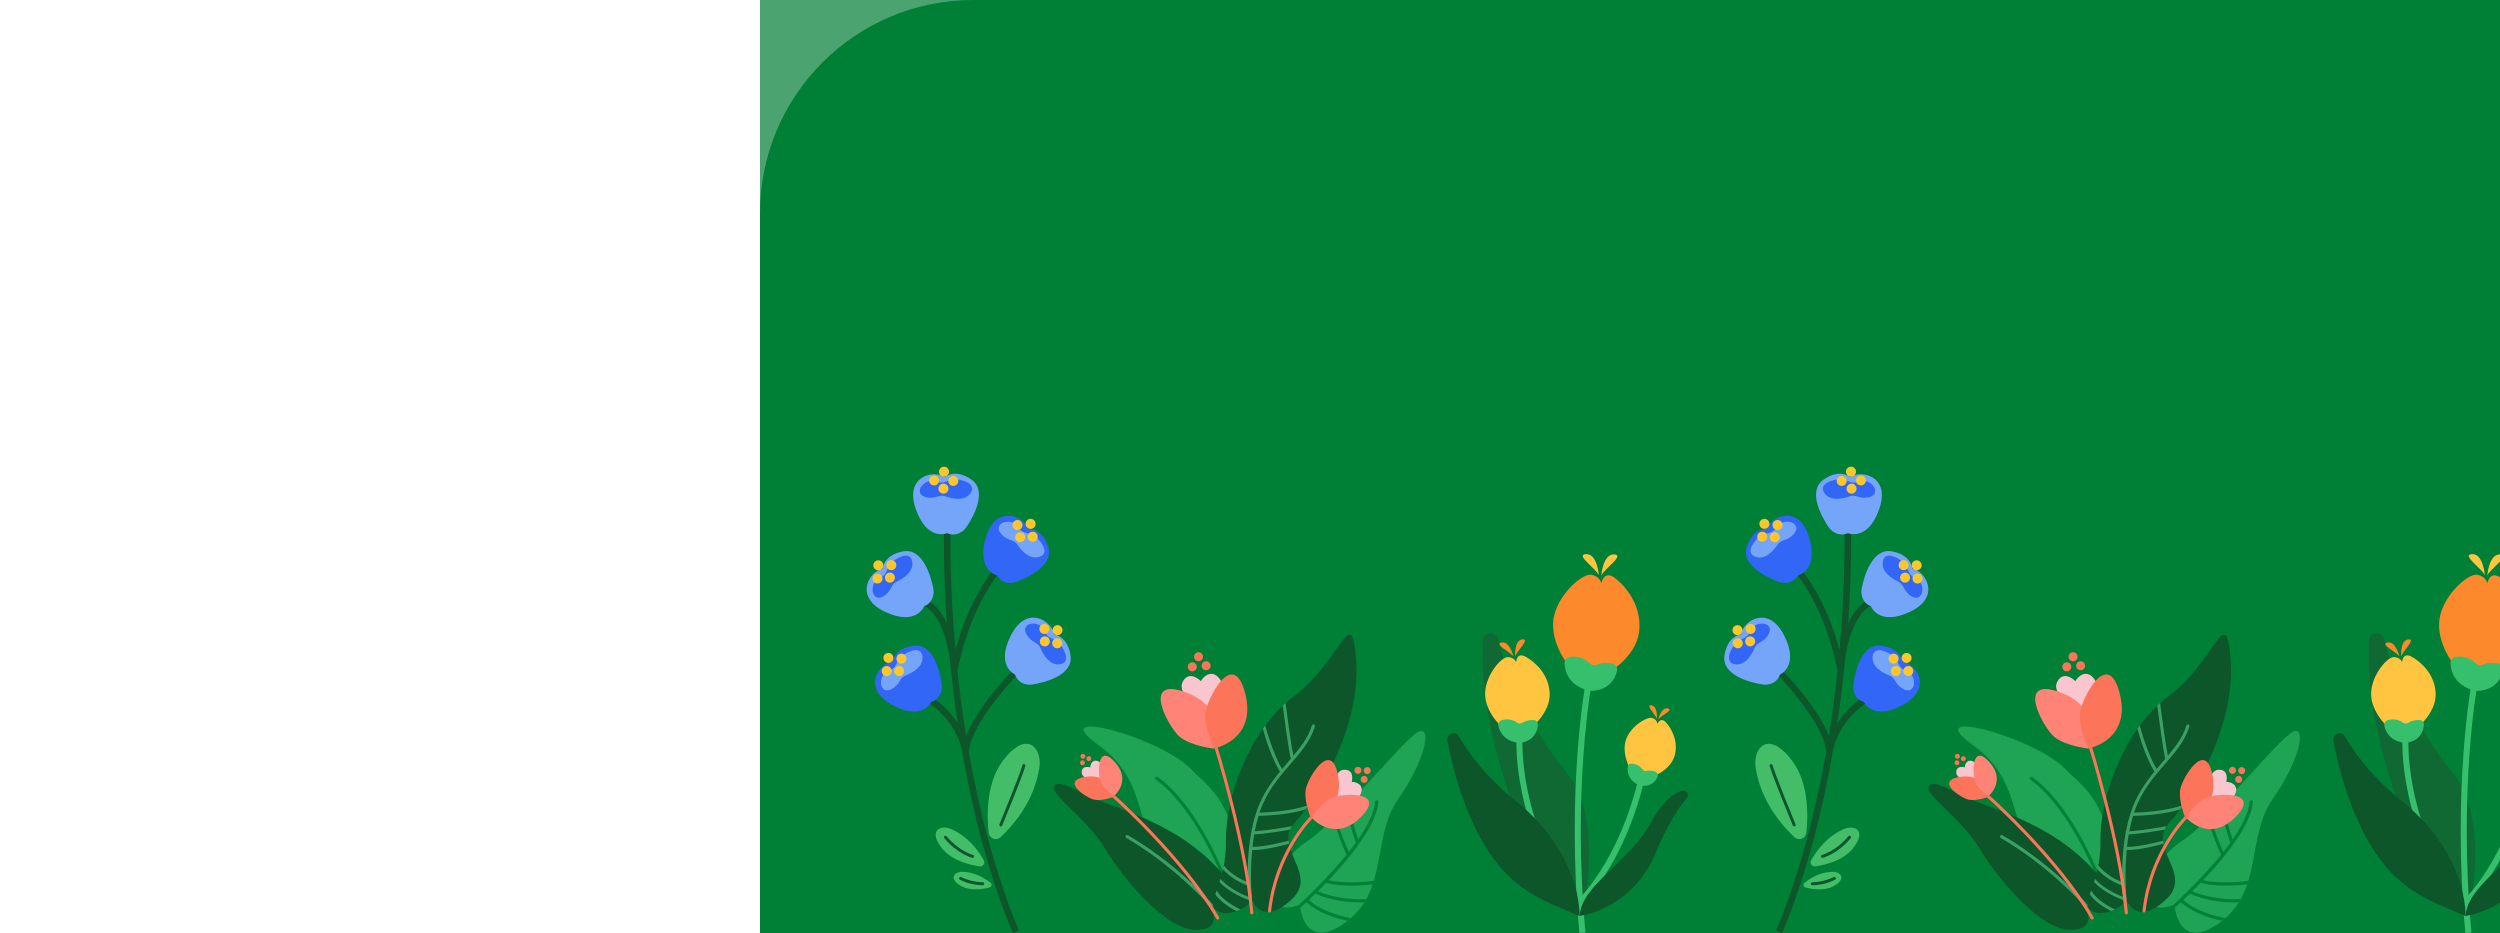 <svg width="375" height="140" viewBox="0 0 375 140" fill="none" xmlns="http://www.w3.org/2000/svg">
<g clip-path="url(#clip0)">
<path d="M114 0H429V140H114V0Z" fill="#4BA36F"/>
<path d="M114 32C114 14.327 128.327 0 146 0H397C414.673 0 429 14.327 429 32V140H114V32Z" fill="#007F36"/>
<g clip-path="url(#clip1)">
<path d="M237.401 137.195C237.401 137.195 240.782 122.93 234.991 115.879C229.636 109.35 226.144 101.778 224.738 95.892C224.423 94.58 222.526 94.744 222.445 96.1C222.138 101.203 222.842 108.839 226.531 119.58C230.824 132.084 235.012 134.012 237.401 137.195Z" fill="#106933"/>
<path d="M247.749 116.566C247.749 116.566 250.494 115.632 251.169 113.44C251.844 111.247 250.723 109.27 249.886 108.357C249.048 107.443 248.61 108.604 248.61 108.604C248.61 108.604 248.61 107.948 247.83 107.694C247.049 107.44 244.302 109.081 243.797 111.301C243.293 113.522 244.771 115.802 244.771 115.802L247.749 116.566Z" fill="#FFC440"/>
<path d="M236.911 139.961L237.816 139.876C235.814 118.28 238.735 102.508 238.774 102.352L237.88 102.179C237.85 102.336 234.894 118.237 236.911 139.961Z" fill="#36C06E"/>
<path d="M236.718 137.372L237.436 136.819C227.483 123.481 228.375 110.706 228.387 110.585L227.48 110.511C227.477 110.637 226.565 123.758 236.718 137.372Z" fill="#36C06E"/>
<path d="M237.371 135.635C244.312 128.239 246.583 117.253 246.604 117.142L245.712 116.96C245.691 117.066 243.468 127.801 236.709 134.996L237.371 135.635Z" fill="#36C06E"/>
<path d="M236.926 137.41C236.926 137.41 237.385 128.228 227.379 120.156C223.109 116.712 220.46 113.269 218.828 110.451C218.307 109.554 216.931 110.077 217.121 111.106C217.794 114.756 218.997 119.375 221.135 123.873C225.726 133.514 231.235 134.904 236.926 137.41Z" fill="#0D562A"/>
<path d="M241.078 101.011C241.078 101.011 245.373 98.643 245.861 94.795C246.35 90.947 243.914 87.987 242.249 86.705C240.584 85.423 240.195 87.494 240.195 87.494C240.195 87.494 240 86.41 238.634 86.212C237.268 86.013 233.166 89.566 232.971 93.415C232.776 97.263 235.892 100.616 235.892 100.616L241.078 101.011Z" fill="#FC892B"/>
<path d="M238.467 103.628C239.05 103.653 241.818 103.612 242.551 100.637C242.579 100.515 242.582 100.388 242.56 100.264C242.537 100.14 242.49 100.022 242.422 99.917C242.353 99.812 242.265 99.723 242.161 99.653C242.057 99.584 241.94 99.537 241.818 99.514C241.198 99.396 240.335 99.35 239.527 99.699C239.359 99.779 239.172 99.805 238.99 99.776C238.807 99.747 238.638 99.663 238.503 99.535C238.11 99.136 237.628 98.837 237.097 98.665C236.566 98.492 236.002 98.451 235.452 98.543C235.229 98.58 235.027 98.698 234.885 98.875C234.742 99.052 234.668 99.276 234.678 99.504C234.732 100.665 235.257 102.784 238.263 103.593C238.329 103.612 238.398 103.624 238.467 103.628Z" fill="#36C06E"/>
<path d="M239.835 86.289C239.835 86.289 239.595 83.037 237.906 83.118C236.216 83.198 239.394 85.272 239.835 86.289Z" fill="#FFC440"/>
<path d="M240.195 86.328C240.195 86.328 240.43 83.078 242.12 83.16C243.809 83.242 240.632 85.313 240.195 86.328Z" fill="#FFC440"/>
<path d="M229.648 109.198C229.648 109.198 232.541 106.94 232.453 104.044C232.366 101.149 230.221 99.255 228.846 98.507C227.472 97.76 227.425 99.327 227.425 99.327C227.425 99.327 227.155 98.55 226.127 98.568C225.098 98.586 222.485 101.683 222.789 104.554C223.092 107.425 225.791 109.516 225.791 109.516L229.648 109.198Z" fill="#FFC440"/>
<path d="M228.025 111.439C228.457 111.388 230.495 111.029 230.688 108.749C230.695 108.655 230.683 108.56 230.653 108.471C230.623 108.382 230.575 108.3 230.512 108.23C230.45 108.161 230.374 108.104 230.289 108.065C230.204 108.026 230.113 108.005 230.019 108.002C229.436 107.969 228.855 108.112 228.351 108.411C228.237 108.489 228.102 108.53 227.964 108.53C227.826 108.53 227.692 108.489 227.577 108.411C227.242 108.164 226.853 108.001 226.443 107.937C226.033 107.872 225.613 107.908 225.22 108.04C225.058 108.093 224.921 108.204 224.835 108.352C224.75 108.5 224.721 108.675 224.754 108.844C224.929 109.695 225.565 111.2 227.874 111.434C227.924 111.441 227.975 111.443 228.025 111.439Z" fill="#36C06E"/>
<path d="M227.022 98.486C227.022 98.486 226.466 96.117 225.237 96.377C224.009 96.638 226.578 97.789 227.022 98.486Z" fill="#FC892B"/>
<path d="M227.287 98.475C227.287 98.475 227.088 96.048 228.342 95.907C229.596 95.766 227.496 97.673 227.287 98.475Z" fill="#FC892B"/>
<path d="M245.962 117.813C246.298 117.888 247.918 118.15 248.646 116.501C248.675 116.432 248.69 116.358 248.69 116.284C248.69 116.209 248.675 116.135 248.646 116.067C248.617 115.998 248.575 115.936 248.522 115.884C248.468 115.833 248.405 115.793 248.336 115.766C247.907 115.59 247.436 115.545 246.981 115.637C246.876 115.666 246.765 115.662 246.662 115.627C246.558 115.592 246.468 115.526 246.402 115.438C246.213 115.165 245.963 114.94 245.671 114.785C245.379 114.629 245.054 114.546 244.724 114.543C244.59 114.54 244.459 114.587 244.357 114.675C244.255 114.764 244.188 114.887 244.171 115.022C244.083 115.704 244.171 116.998 245.844 117.778C245.882 117.794 245.922 117.805 245.962 117.813Z" fill="#36C06E"/>
<path d="M248.521 107.848C248.521 107.848 248.711 105.928 247.719 105.8C246.728 105.673 248.367 107.211 248.521 107.848Z" fill="#FC892B"/>
<path d="M248.724 107.907C248.724 107.907 249.194 106.038 250.171 106.268C251.148 106.497 249.084 107.361 248.724 107.907Z" fill="#FC892B"/>
<path d="M236.932 137.39C236.932 137.39 244.802 136.444 248.3 128.044C250.223 123.432 251.878 121.01 252.987 119.767C253.094 119.65 253.16 119.499 253.173 119.34C253.186 119.18 253.145 119.021 253.058 118.888C252.97 118.754 252.841 118.654 252.691 118.604C252.54 118.554 252.378 118.556 252.229 118.611C250.984 119.062 249.345 120.278 247.676 123.315C244.24 129.562 237.307 132.592 236.932 137.39Z" fill="#0D562A"/>
</g>
<g clip-path="url(#clip2)">
<path d="M370.298 137.195C370.298 137.195 373.68 122.93 367.889 115.879C362.534 109.35 359.042 101.778 357.635 95.892C357.32 94.58 355.423 94.744 355.342 96.1C355.036 101.203 355.74 108.839 359.428 119.58C363.722 132.084 367.91 134.012 370.298 137.195Z" fill="#106933"/>
<path d="M369.808 139.961L370.714 139.876C368.711 118.28 371.632 102.508 371.671 102.352L370.777 102.179C370.748 102.336 367.791 118.237 369.808 139.961Z" fill="#36C06E"/>
<path d="M369.615 137.372L370.334 136.819C360.38 123.481 361.273 110.706 361.284 110.585L360.377 110.511C360.374 110.637 359.462 123.758 369.615 137.372Z" fill="#36C06E"/>
<path d="M370.269 135.635C377.209 128.239 379.481 117.253 379.502 117.142L378.609 116.96C378.588 117.066 376.365 127.801 369.607 134.996L370.269 135.635Z" fill="#36C06E"/>
<path d="M369.823 137.41C369.823 137.41 370.282 128.228 360.277 120.156C356.006 116.712 353.358 113.269 351.725 110.451C351.205 109.554 349.829 110.077 350.018 111.106C350.692 114.756 351.894 119.375 354.033 123.873C358.623 133.514 364.132 134.904 369.823 137.41Z" fill="#0D562A"/>
<path d="M373.975 101.011C373.975 101.011 378.27 98.643 378.759 94.795C379.247 90.947 376.812 87.987 375.147 86.705C373.482 85.423 373.092 87.494 373.092 87.494C373.092 87.494 372.898 86.41 371.531 86.212C370.165 86.013 366.063 89.566 365.868 93.415C365.674 97.263 368.789 100.616 368.789 100.616L373.975 101.011Z" fill="#FC892B"/>
<path d="M371.364 103.628C371.947 103.653 374.715 103.612 375.449 100.637C375.476 100.515 375.479 100.388 375.457 100.264C375.435 100.14 375.388 100.022 375.319 99.917C375.251 99.812 375.162 99.723 375.058 99.653C374.954 99.584 374.838 99.537 374.715 99.514C374.095 99.396 373.232 99.35 372.424 99.699C372.257 99.779 372.07 99.805 371.887 99.776C371.705 99.747 371.535 99.663 371.4 99.535C371.007 99.136 370.525 98.837 369.994 98.665C369.463 98.492 368.9 98.451 368.35 98.543C368.127 98.58 367.925 98.698 367.782 98.875C367.639 99.052 367.566 99.276 367.576 99.504C367.629 100.665 368.155 102.784 371.16 103.593C371.227 103.612 371.295 103.624 371.364 103.628Z" fill="#36C06E"/>
<path d="M372.732 86.289C372.732 86.289 372.492 83.037 370.803 83.118C369.114 83.198 372.291 85.272 372.732 86.289Z" fill="#FFC440"/>
<path d="M373.093 86.328C373.093 86.328 373.328 83.078 375.017 83.16C376.706 83.242 373.529 85.313 373.093 86.328Z" fill="#FFC440"/>
<path d="M362.545 109.198C362.545 109.198 365.439 106.94 365.351 104.044C365.263 101.149 363.118 99.255 361.744 98.507C360.369 97.76 360.322 99.327 360.322 99.327C360.322 99.327 360.053 98.55 359.024 98.568C357.995 98.586 355.383 101.683 355.686 104.554C355.99 107.425 358.688 109.516 358.688 109.516L362.545 109.198Z" fill="#FFC440"/>
<path d="M360.923 111.439C361.354 111.388 363.392 111.029 363.585 108.749C363.593 108.655 363.581 108.56 363.55 108.471C363.52 108.382 363.472 108.3 363.41 108.23C363.347 108.161 363.271 108.104 363.187 108.065C363.102 108.026 363.01 108.005 362.917 108.002C362.333 107.969 361.753 108.112 361.249 108.411C361.135 108.489 361 108.53 360.862 108.53C360.724 108.53 360.589 108.489 360.475 108.411C360.139 108.164 359.75 108.001 359.34 107.937C358.93 107.872 358.511 107.908 358.117 108.04C357.955 108.093 357.819 108.204 357.733 108.352C357.647 108.5 357.618 108.675 357.651 108.844C357.827 109.695 358.463 111.2 360.772 111.434C360.822 111.441 360.872 111.443 360.923 111.439Z" fill="#36C06E"/>
<path d="M359.92 98.486C359.92 98.486 359.363 96.117 358.135 96.377C356.906 96.638 359.475 97.789 359.92 98.486Z" fill="#FC892B"/>
<path d="M360.185 98.475C360.185 98.475 359.985 96.048 361.239 95.907C362.494 95.766 360.394 97.673 360.185 98.475Z" fill="#FC892B"/>
<path d="M369.829 137.39C369.829 137.39 377.699 136.444 381.198 128.044C383.121 123.432 384.776 121.01 385.884 119.767C385.992 119.65 386.057 119.499 386.07 119.34C386.083 119.18 386.043 119.021 385.955 118.888C385.868 118.754 385.739 118.654 385.588 118.604C385.438 118.554 385.275 118.556 385.126 118.611C383.882 119.062 382.243 120.278 380.573 123.315C377.138 129.562 370.204 132.592 369.829 137.39Z" fill="#0D562A"/>
</g>
<g clip-path="url(#clip3)">
<path d="M183.407 131.203C183.407 131.203 182.304 138.145 175.99 131.564C169.676 124.983 172.84 117.551 164.743 111.746C156.647 105.94 173.202 110.376 178.246 114.98C181.361 118.089 182.964 118.798 185.128 124.751C187.291 130.703 183.407 131.203 183.407 131.203Z" fill="#1FA354"/>
<path d="M173.382 116.944C173.331 116.907 173.297 116.852 173.286 116.79C173.276 116.729 173.29 116.665 173.326 116.614C173.343 116.589 173.366 116.567 173.392 116.55C173.418 116.534 173.448 116.523 173.478 116.518C173.509 116.513 173.54 116.514 173.57 116.521C173.6 116.528 173.628 116.541 173.653 116.56C179.044 120.405 182.88 129.271 183.647 131.152C183.57 131.173 183.491 131.19 183.412 131.203C183.412 131.203 183.386 131.36 183.325 131.602C182.957 130.688 179.026 120.975 173.382 116.944Z" fill="#007F36"/>
<path d="M194.986 135.708C194.986 135.708 195.48 143.047 201.891 138.32C208.302 133.593 205.781 125.441 209.732 119.849C213.683 114.257 214.918 108.773 212.757 109.775C210.596 110.777 201.088 122.896 195.963 126.26C190.838 129.624 188.565 138.132 194.986 135.708Z" fill="#1FA354"/>
<path d="M197.027 133.645C197.041 133.627 197.058 133.61 197.076 133.596C197.539 133.138 198.03 132.64 198.536 132.112C198.547 132.08 198.565 132.051 198.588 132.026C198.611 132.002 198.64 131.983 198.671 131.971C199.766 130.822 200.922 129.542 201.996 128.22C201.687 127.561 200.508 124.959 200.07 122.78C200.206 122.652 200.326 122.523 200.474 122.389C200.809 124.383 201.901 126.891 202.323 127.798C202.692 127.334 203.044 126.868 203.382 126.399C202.776 124.625 202.264 122.819 201.848 120.99L202.244 120.578C202.637 122.386 203.131 124.169 203.725 125.92C205.126 123.896 206.144 121.902 206.282 120.254C206.285 120.223 206.293 120.193 206.307 120.165C206.321 120.138 206.34 120.113 206.364 120.093C206.387 120.073 206.414 120.058 206.443 120.049C206.473 120.039 206.503 120.036 206.534 120.038C206.565 120.041 206.594 120.05 206.622 120.064C206.649 120.078 206.673 120.097 206.693 120.121C206.713 120.144 206.728 120.172 206.737 120.201C206.746 120.23 206.75 120.261 206.748 120.292C206.563 122.634 204.722 125.585 202.5 128.357C202.486 128.387 202.465 128.413 202.438 128.432C201.415 129.699 200.323 130.928 199.27 132.038C201.935 132.62 205.152 132.259 206.09 132.136C206.037 132.303 205.983 132.47 205.927 132.635C204.856 132.769 203.778 132.837 202.699 132.839C201.419 132.854 200.142 132.718 198.894 132.434C198.469 132.875 198.053 133.297 197.659 133.691C200.592 134.948 203.796 134.925 204.947 134.869C204.855 135.033 204.76 135.196 204.658 135.358C204.471 135.358 204.257 135.358 204.014 135.358C202.431 135.358 199.784 135.152 197.296 134.039C196.945 134.384 196.613 134.706 196.303 135C198.298 136.754 201.242 137.467 202.623 137.717C202.467 137.851 202.306 137.983 202.139 138.111C200.592 137.8 197.884 137.042 195.961 135.327C195.62 135.646 195.32 135.925 195.063 136.162C195.014 135.863 195.002 135.675 195.002 135.675C194.94 135.698 194.884 135.713 194.823 135.734C195.375 135.245 196.147 134.516 197.027 133.645Z" fill="#007F36"/>
<path d="M181.548 135.84C181.548 135.84 188.547 136.677 182.617 130.224C176.686 123.772 168.262 121.503 164.823 120.068C161.383 118.633 158.713 116.722 158.12 117.979C157.526 119.236 163.043 122.757 165.771 127.298C168.5 131.839 174.906 139.544 179.474 139.484C183.67 139.43 181.548 135.84 181.548 135.84Z" fill="#0D562A"/>
<path d="M169.178 125.279C175.719 129.07 180.883 134.405 182.087 135.873C181.765 135.873 181.548 135.84 181.548 135.84C181.608 135.944 181.662 136.051 181.711 136.162C180.627 134.874 175.574 129.531 168.945 125.696C168.891 125.664 168.852 125.612 168.835 125.552C168.819 125.491 168.827 125.426 168.858 125.372C168.888 125.317 168.939 125.276 168.999 125.259C169.059 125.241 169.123 125.248 169.178 125.279Z" fill="#3CA064"/>
<path d="M187.762 134.843C187.762 134.843 189.058 139.082 193.593 135.059C198.127 131.036 190.57 127.231 194.36 123.21C198.15 119.19 204.078 108.529 203.428 99.184C202.779 89.839 201.16 99.184 194.145 104.402C187.13 109.621 183.783 120.058 183.89 126.147C183.997 132.236 180.962 135.278 182.368 136.473C183.775 137.668 187.115 136.473 187.762 134.843Z" fill="#0D562A"/>
<path d="M182.302 134.145C182.361 133.962 182.425 133.771 182.491 133.57C183.082 134.601 184.338 135.597 186.072 136.424C185.886 136.517 185.694 136.597 185.499 136.666C184.036 135.919 182.946 135.067 182.302 134.145Z" fill="#3CA064"/>
<path d="M183.056 131.839C184.458 133.356 186.488 134.235 187.263 134.534C187.227 134.06 187.194 133.485 187.171 132.828C185.745 132.338 184.462 131.5 183.435 130.389C183.478 130.196 183.517 129.998 183.558 129.797C184.742 131.309 186.478 132.069 187.156 132.318C187.092 129.555 187.261 125.621 188.363 122.1C189.191 119.445 190.58 117.464 191.989 115.748C190.711 113.626 189.833 110.762 189.432 109.309C189.547 109.144 189.667 108.982 189.787 108.82C190.112 110.033 191.01 113.119 192.309 115.354C192.616 114.989 192.923 114.631 193.222 114.285L193.623 113.822C193.314 112.634 192.685 107.977 192.406 105.837L192.828 105.445C193.127 107.748 193.692 111.885 194.002 113.368C195.188 111.965 196.239 110.569 196.756 108.902C196.8 108.794 196.897 108.614 197.076 108.67C197.296 108.737 197.221 108.992 197.221 108.992L197.193 109.085C196.531 111.187 195.099 112.84 193.582 114.589C191.81 116.629 189.984 118.742 188.92 121.905C193.122 121.771 195.447 121.07 196.337 120.74C196.173 120.972 196.009 121.196 195.848 121.41C194.633 121.784 192.373 122.283 188.78 122.384C188.549 123.146 188.357 123.92 188.207 124.702C190.138 124.571 192.902 124.089 193.784 123.929C193.686 124.094 193.601 124.266 193.529 124.444C192.368 124.65 189.874 125.065 188.125 125.173C188.018 125.794 187.931 126.412 187.869 127.023C189.496 127.09 192.593 126.283 193.299 126.093C193.314 126.251 193.337 126.408 193.368 126.564C192.575 126.778 189.787 127.502 188.061 127.502C187.977 127.502 187.9 127.502 187.821 127.502C187.597 129.935 187.587 132.384 187.79 134.82C187.691 135.055 187.551 135.271 187.378 135.458C187.378 135.337 187.353 135.201 187.337 135.023C186.775 134.825 184.552 133.972 182.926 132.324C182.949 132.187 183.003 132.017 183.056 131.839Z" fill="#3CA064"/>
<path d="M200.27 119.798C200.27 119.798 203.4 120.606 204.068 119.164C204.735 117.722 203.413 117.25 202.761 117.286C202.761 117.286 203.254 115.53 201.771 115.46C199.625 115.357 200.27 119.798 200.27 119.798Z" fill="#F9C5CE"/>
<path d="M196.575 122.582C196.575 122.582 201.73 121.992 200.715 116.369C199.7 110.746 196.137 116.727 195.856 118.43C195.575 120.132 196.575 122.582 196.575 122.582Z" fill="#FC7459"/>
<path d="M196.71 122.621C196.71 122.621 200.093 126.58 204.126 122.569C208.159 118.559 201.257 118.963 199.715 119.679C198.173 120.395 196.71 122.621 196.71 122.621Z" fill="#FF8477"/>
<path d="M204.622 117.446C204.916 117.446 205.154 117.206 205.154 116.91C205.154 116.614 204.916 116.374 204.622 116.374C204.329 116.374 204.09 116.614 204.09 116.91C204.09 117.206 204.329 117.446 204.622 117.446Z" fill="#FC7459"/>
<path d="M205.083 116.132C205.377 116.132 205.615 115.892 205.615 115.596C205.615 115.301 205.377 115.061 205.083 115.061C204.789 115.061 204.551 115.301 204.551 115.596C204.551 115.892 204.789 116.132 205.083 116.132Z" fill="#FC7459"/>
<path d="M203.692 116.088C203.985 116.088 204.224 115.849 204.224 115.553C204.224 115.257 203.985 115.017 203.692 115.017C203.398 115.017 203.16 115.257 203.16 115.553C203.16 115.849 203.398 116.088 203.692 116.088Z" fill="#FC7459"/>
<path d="M181.277 106.537C181.277 106.537 184.159 103.588 183.018 101.927C181.877 100.265 180.509 101.427 180.131 102.172C180.131 102.172 178.53 100.502 177.502 102.099C176.026 104.397 181.277 106.537 181.277 106.537Z" fill="#F9C5CE"/>
<path d="M182.092 112.289C182.092 112.289 184.614 106.316 177.827 103.841C171.039 101.365 175.29 109.136 176.955 110.522C178.619 111.908 182.092 112.289 182.092 112.289Z" fill="#FF8477"/>
<path d="M182.087 112.271C182.087 112.271 188.573 111.061 186.782 104.029C184.992 96.997 181.008 104.886 180.808 107.053C180.609 109.219 182.087 112.271 182.087 112.271Z" fill="#FC7459"/>
<path d="M180.918 100.538C181.291 100.538 181.594 100.234 181.594 99.858C181.594 99.483 181.291 99.178 180.918 99.178C180.546 99.178 180.243 99.483 180.243 99.858C180.243 100.234 180.546 100.538 180.918 100.538Z" fill="#FC7459"/>
<path d="M179.78 99.189C180.153 99.189 180.456 98.884 180.456 98.509C180.456 98.133 180.153 97.829 179.78 97.829C179.408 97.829 179.105 98.133 179.105 98.509C179.105 98.884 179.408 99.189 179.78 99.189Z" fill="#FC7459"/>
<path d="M178.842 100.701C179.215 100.701 179.517 100.396 179.517 100.021C179.517 99.645 179.215 99.341 178.842 99.341C178.469 99.341 178.167 99.645 178.167 100.021C178.167 100.396 178.469 100.701 178.842 100.701Z" fill="#FC7459"/>
<path d="M165.201 116.913C165.201 116.913 165.835 114.752 164.861 114.249C163.887 113.747 163.531 114.659 163.539 115.112C163.539 115.112 162.344 114.726 162.26 115.759C162.137 117.245 165.201 116.913 165.201 116.913Z" fill="#F9C5CE"/>
<path d="M167.024 119.548C167.024 119.548 166.746 115.942 162.859 116.521C158.971 117.101 162.992 119.72 164.137 119.955C165.283 120.189 167.024 119.548 167.024 119.548Z" fill="#FC7459"/>
<path d="M167.053 119.455C167.053 119.455 169.866 117.196 167.201 114.278C164.536 111.359 164.644 116.189 165.109 117.281C165.574 118.373 167.053 119.455 167.053 119.455Z" fill="#FF8477"/>
<path d="M163.327 114.172C163.53 114.172 163.695 114.006 163.695 113.801C163.695 113.596 163.53 113.43 163.327 113.43C163.123 113.43 162.958 113.596 162.958 113.801C162.958 114.006 163.123 114.172 163.327 114.172Z" fill="#FC7459"/>
<path d="M162.437 113.819C162.64 113.819 162.805 113.653 162.805 113.448C162.805 113.243 162.64 113.077 162.437 113.077C162.233 113.077 162.068 113.243 162.068 113.448C162.068 113.653 162.233 113.819 162.437 113.819Z" fill="#FC7459"/>
<path d="M162.373 114.785C162.576 114.785 162.741 114.619 162.741 114.414C162.741 114.209 162.576 114.043 162.373 114.043C162.169 114.043 162.004 114.209 162.004 114.414C162.004 114.619 162.169 114.785 162.373 114.785Z" fill="#FC7459"/>
<path d="M190.434 136.87C190.492 136.87 190.548 136.848 190.591 136.809C190.634 136.77 190.661 136.716 190.667 136.659C191.634 127.958 196.823 122.837 196.874 122.785C196.899 122.765 196.92 122.739 196.936 122.71C196.951 122.681 196.96 122.649 196.962 122.616C196.964 122.583 196.96 122.55 196.948 122.519C196.937 122.488 196.92 122.459 196.897 122.436C196.874 122.412 196.847 122.393 196.816 122.381C196.786 122.368 196.753 122.362 196.721 122.363C196.688 122.364 196.656 122.372 196.626 122.386C196.597 122.4 196.57 122.42 196.549 122.445C196.495 122.497 191.178 127.728 190.202 136.612C190.195 136.674 190.213 136.736 190.252 136.784C190.291 136.833 190.347 136.863 190.409 136.87H190.434Z" fill="#FC7459"/>
<path d="M187.772 137.163H187.795C187.857 137.157 187.914 137.126 187.953 137.078C187.993 137.03 188.012 136.968 188.007 136.906C187.02 125.959 182.501 111.637 182.458 111.493C182.438 111.434 182.396 111.385 182.34 111.356C182.285 111.328 182.221 111.322 182.161 111.341C182.104 111.36 182.057 111.401 182.029 111.454C182.001 111.507 181.994 111.569 182.01 111.627C182.054 111.771 186.557 126.052 187.539 136.937C187.542 136.997 187.568 137.055 187.611 137.097C187.654 137.139 187.712 137.163 187.772 137.163Z" fill="#FC7459"/>
<path d="M182.655 137.941C182.696 137.941 182.735 137.93 182.77 137.908C182.824 137.877 182.863 137.825 182.879 137.765C182.895 137.705 182.887 137.64 182.857 137.586C177.706 128.627 167.313 119.37 167.209 119.277C167.185 119.257 167.158 119.241 167.129 119.231C167.1 119.22 167.069 119.216 167.038 119.218C167.007 119.22 166.977 119.228 166.949 119.242C166.921 119.255 166.897 119.275 166.876 119.298C166.836 119.346 166.815 119.407 166.82 119.47C166.824 119.533 166.852 119.591 166.899 119.633C167.001 119.723 177.341 128.918 182.45 137.823C182.471 137.859 182.501 137.889 182.537 137.91C182.573 137.93 182.613 137.941 182.655 137.941Z" fill="#FC7459"/>
</g>
<g clip-path="url(#clip4)">
<path d="M314.583 131.203C314.583 131.203 313.481 138.145 307.167 131.564C300.853 124.983 304.016 117.551 295.919 111.746C287.823 105.94 304.379 110.376 309.423 114.98C312.537 118.089 314.141 118.798 316.304 124.751C318.468 130.703 314.583 131.203 314.583 131.203Z" fill="#1FA354"/>
<path d="M304.558 116.944C304.507 116.907 304.473 116.852 304.462 116.79C304.452 116.729 304.466 116.665 304.502 116.614C304.52 116.589 304.542 116.567 304.569 116.55C304.595 116.534 304.624 116.523 304.654 116.518C304.685 116.513 304.716 116.514 304.746 116.521C304.776 116.528 304.804 116.541 304.829 116.56C310.22 120.405 314.056 129.271 314.823 131.152C314.746 131.173 314.667 131.19 314.588 131.203C314.588 131.203 314.563 131.36 314.501 131.602C314.133 130.688 310.202 120.975 304.558 116.944Z" fill="#007F36"/>
<path d="M326.163 135.708C326.163 135.708 326.656 143.047 333.067 138.32C339.479 133.593 336.957 125.441 340.908 119.849C344.859 114.257 346.095 108.773 343.934 109.775C341.773 110.777 332.264 122.896 327.14 126.26C322.015 129.624 319.741 138.132 326.163 135.708Z" fill="#1FA354"/>
<path d="M328.203 133.645C328.218 133.627 328.234 133.61 328.252 133.596C328.715 133.138 329.206 132.64 329.712 132.112C329.723 132.08 329.741 132.051 329.764 132.026C329.788 132.002 329.816 131.983 329.848 131.971C330.942 130.822 332.098 129.542 333.172 128.22C332.863 127.561 331.684 124.959 331.247 122.78C331.382 122.652 331.502 122.523 331.651 122.389C331.986 124.383 333.078 126.891 333.5 127.798C333.868 127.334 334.221 126.868 334.558 126.399C333.952 124.625 333.44 122.819 333.024 120.99L333.42 120.578C333.813 122.386 334.307 124.169 334.901 125.92C336.302 123.896 337.32 121.902 337.458 120.254C337.461 120.223 337.469 120.193 337.483 120.165C337.497 120.138 337.517 120.113 337.54 120.093C337.563 120.073 337.591 120.058 337.62 120.049C337.649 120.039 337.68 120.036 337.71 120.038C337.741 120.041 337.771 120.05 337.798 120.064C337.825 120.078 337.849 120.097 337.869 120.121C337.889 120.144 337.904 120.172 337.913 120.201C337.923 120.23 337.926 120.261 337.924 120.292C337.74 122.634 335.898 125.585 333.676 128.357C333.662 128.387 333.641 128.413 333.615 128.432C332.592 129.699 331.5 130.928 330.446 132.038C333.111 132.62 336.328 132.259 337.267 132.136C337.213 132.303 337.159 132.47 337.103 132.635C336.032 132.769 334.954 132.837 333.876 132.839C332.596 132.854 331.319 132.718 330.07 132.434C329.646 132.875 329.229 133.297 328.835 133.691C331.768 134.948 334.973 134.925 336.123 134.869C336.031 135.033 335.937 135.196 335.834 135.358C335.648 135.358 335.433 135.358 335.19 135.358C333.607 135.358 330.96 135.152 328.472 134.039C328.121 134.384 327.789 134.706 327.48 135C329.474 136.754 332.418 137.467 333.799 137.717C333.644 137.851 333.483 137.983 333.315 138.111C331.768 137.8 329.06 137.042 327.137 135.327C326.796 135.646 326.497 135.925 326.239 136.162C326.191 135.863 326.178 135.675 326.178 135.675C326.117 135.698 326.06 135.713 325.999 135.734C326.551 135.245 327.324 134.516 328.203 133.645Z" fill="#007F36"/>
<path d="M312.724 135.84C312.724 135.84 319.723 136.677 313.793 130.224C307.862 123.772 299.438 121.503 295.999 120.068C292.559 118.633 289.889 116.722 289.296 117.979C288.703 119.236 294.219 122.757 296.948 127.298C299.676 131.839 306.082 139.544 310.65 139.484C314.846 139.43 312.724 135.84 312.724 135.84Z" fill="#0D562A"/>
<path d="M300.354 125.279C306.896 129.07 312.059 134.405 313.263 135.873C312.941 135.873 312.724 135.84 312.724 135.84C312.784 135.944 312.839 136.051 312.887 136.162C311.803 134.874 306.75 129.531 300.121 125.696C300.067 125.664 300.028 125.612 300.012 125.552C299.995 125.491 300.004 125.426 300.034 125.372C300.064 125.317 300.115 125.276 300.175 125.259C300.235 125.241 300.299 125.248 300.354 125.279Z" fill="#3CA064"/>
<path d="M318.938 134.843C318.938 134.843 320.235 139.082 324.769 135.059C329.303 131.036 321.746 127.231 325.536 123.21C329.326 119.19 335.254 108.529 334.604 99.184C333.955 89.839 332.336 99.184 325.321 104.402C318.307 109.621 314.959 120.058 315.066 126.147C315.174 132.236 312.138 135.278 313.545 136.473C314.951 137.668 318.291 136.473 318.938 134.843Z" fill="#0D562A"/>
<path d="M313.478 134.145C313.537 133.962 313.601 133.771 313.668 133.57C314.258 134.601 315.514 135.597 317.248 136.424C317.062 136.517 316.871 136.597 316.675 136.666C315.212 135.919 314.123 135.067 313.478 134.145Z" fill="#3CA064"/>
<path d="M314.233 131.839C315.634 133.356 317.665 134.235 318.439 134.534C318.404 134.06 318.37 133.485 318.347 132.828C316.921 132.338 315.638 131.5 314.611 130.389C314.655 130.196 314.693 129.998 314.734 129.797C315.918 131.309 317.654 132.069 318.332 132.318C318.268 129.555 318.437 125.621 319.539 122.1C320.368 119.445 321.756 117.464 323.165 115.748C321.887 113.626 321.01 110.762 320.608 109.309C320.723 109.144 320.843 108.982 320.964 108.82C321.288 110.033 322.186 113.119 323.485 115.354C323.792 114.989 324.099 114.631 324.398 114.285L324.8 113.822C324.49 112.634 323.861 107.977 323.582 105.837L324.004 105.445C324.303 107.748 324.869 111.885 325.178 113.368C326.365 111.965 327.416 110.569 327.932 108.902C327.976 108.794 328.073 108.614 328.252 108.67C328.472 108.737 328.398 108.992 328.398 108.992L328.37 109.085C327.707 111.187 326.275 112.84 324.759 114.589C322.986 116.629 321.16 118.742 320.097 121.905C324.298 121.771 326.623 121.07 327.513 120.74C327.349 120.972 327.186 121.196 327.024 121.41C325.81 121.784 323.549 122.283 319.956 122.384C319.725 123.146 319.534 123.92 319.383 124.702C321.314 124.571 324.078 124.089 324.961 123.929C324.862 124.094 324.777 124.266 324.705 124.444C323.544 124.65 321.051 125.065 319.301 125.173C319.194 125.794 319.107 126.412 319.046 127.023C320.672 127.09 323.769 126.283 324.475 126.093C324.49 126.251 324.513 126.408 324.544 126.564C323.751 126.778 320.964 127.502 319.237 127.502C319.153 127.502 319.076 127.502 318.997 127.502C318.773 129.935 318.763 132.384 318.966 134.82C318.867 135.055 318.728 135.271 318.555 135.458C318.555 135.337 318.529 135.201 318.514 135.023C317.951 134.825 315.729 133.972 314.102 132.324C314.125 132.187 314.179 132.017 314.233 131.839Z" fill="#3CA064"/>
<path d="M331.446 119.798C331.446 119.798 334.576 120.606 335.244 119.164C335.911 117.722 334.589 117.25 333.937 117.286C333.937 117.286 334.431 115.53 332.947 115.46C330.802 115.357 331.446 119.798 331.446 119.798Z" fill="#F9C5CE"/>
<path d="M327.751 122.582C327.751 122.582 332.906 121.992 331.891 116.369C330.876 110.746 327.313 116.727 327.032 118.43C326.751 120.132 327.751 122.582 327.751 122.582Z" fill="#FC7459"/>
<path d="M327.886 122.621C327.886 122.621 331.27 126.58 335.303 122.569C339.335 118.559 332.433 118.963 330.891 119.679C329.349 120.395 327.886 122.621 327.886 122.621Z" fill="#FF8477"/>
<path d="M335.799 117.446C336.092 117.446 336.331 117.206 336.331 116.91C336.331 116.614 336.092 116.374 335.799 116.374C335.505 116.374 335.267 116.614 335.267 116.91C335.267 117.206 335.505 117.446 335.799 117.446Z" fill="#FC7459"/>
<path d="M336.259 116.132C336.553 116.132 336.791 115.892 336.791 115.596C336.791 115.301 336.553 115.061 336.259 115.061C335.965 115.061 335.727 115.301 335.727 115.596C335.727 115.892 335.965 116.132 336.259 116.132Z" fill="#FC7459"/>
<path d="M334.868 116.088C335.162 116.088 335.4 115.849 335.4 115.553C335.4 115.257 335.162 115.017 334.868 115.017C334.574 115.017 334.336 115.257 334.336 115.553C334.336 115.849 334.574 116.088 334.868 116.088Z" fill="#FC7459"/>
<path d="M312.453 106.537C312.453 106.537 315.335 103.588 314.194 101.927C313.054 100.265 311.686 101.427 311.307 102.172C311.307 102.172 309.706 100.502 308.678 102.099C307.203 104.397 312.453 106.537 312.453 106.537Z" fill="#F9C5CE"/>
<path d="M313.269 112.289C313.269 112.289 315.79 106.316 309.003 103.841C302.216 101.365 306.466 109.136 308.131 110.522C309.796 111.908 313.269 112.289 313.269 112.289Z" fill="#FF8477"/>
<path d="M313.263 112.271C313.263 112.271 319.749 111.061 317.959 104.029C316.169 96.997 312.184 104.886 311.985 107.053C311.785 109.219 313.263 112.271 313.263 112.271Z" fill="#FC7459"/>
<path d="M312.095 100.538C312.468 100.538 312.77 100.234 312.77 99.858C312.77 99.483 312.468 99.178 312.095 99.178C311.722 99.178 311.42 99.483 311.42 99.858C311.42 100.234 311.722 100.538 312.095 100.538Z" fill="#FC7459"/>
<path d="M310.957 99.189C311.33 99.189 311.632 98.884 311.632 98.509C311.632 98.133 311.33 97.829 310.957 97.829C310.584 97.829 310.282 98.133 310.282 98.509C310.282 98.884 310.584 99.189 310.957 99.189Z" fill="#FC7459"/>
<path d="M310.018 100.701C310.391 100.701 310.693 100.396 310.693 100.021C310.693 99.645 310.391 99.341 310.018 99.341C309.645 99.341 309.343 99.645 309.343 100.021C309.343 100.396 309.645 100.701 310.018 100.701Z" fill="#FC7459"/>
<path d="M296.377 116.913C296.377 116.913 297.011 114.752 296.037 114.249C295.063 113.747 294.707 114.659 294.715 115.112C294.715 115.112 293.521 114.726 293.436 115.759C293.314 117.245 296.377 116.913 296.377 116.913Z" fill="#F9C5CE"/>
<path d="M298.201 119.548C298.201 119.548 297.922 115.942 294.035 116.521C290.148 117.101 294.168 119.72 295.313 119.955C296.459 120.189 298.201 119.548 298.201 119.548Z" fill="#FC7459"/>
<path d="M298.229 119.455C298.229 119.455 301.042 117.196 298.377 114.278C295.712 111.359 295.82 116.189 296.285 117.281C296.751 118.373 298.229 119.455 298.229 119.455Z" fill="#FF8477"/>
<path d="M294.503 114.172C294.706 114.172 294.871 114.006 294.871 113.801C294.871 113.596 294.706 113.43 294.503 113.43C294.299 113.43 294.135 113.596 294.135 113.801C294.135 114.006 294.299 114.172 294.503 114.172Z" fill="#FC7459"/>
<path d="M293.613 113.819C293.816 113.819 293.981 113.653 293.981 113.448C293.981 113.243 293.816 113.077 293.613 113.077C293.409 113.077 293.245 113.243 293.245 113.448C293.245 113.653 293.409 113.819 293.613 113.819Z" fill="#FC7459"/>
<path d="M293.549 114.785C293.752 114.785 293.917 114.619 293.917 114.414C293.917 114.209 293.752 114.043 293.549 114.043C293.346 114.043 293.181 114.209 293.181 114.414C293.181 114.619 293.346 114.785 293.549 114.785Z" fill="#FC7459"/>
<path d="M321.611 136.87C321.668 136.87 321.724 136.848 321.767 136.809C321.81 136.77 321.837 136.716 321.843 136.659C322.81 127.958 327.999 122.837 328.05 122.785C328.076 122.765 328.097 122.739 328.112 122.71C328.127 122.681 328.136 122.649 328.138 122.616C328.141 122.583 328.136 122.55 328.125 122.519C328.113 122.488 328.096 122.459 328.073 122.436C328.05 122.412 328.023 122.393 327.993 122.381C327.962 122.368 327.93 122.362 327.897 122.363C327.864 122.364 327.832 122.372 327.802 122.386C327.773 122.4 327.747 122.42 327.725 122.445C327.671 122.497 322.355 127.728 321.378 136.612C321.371 136.674 321.39 136.736 321.428 136.784C321.467 136.833 321.524 136.863 321.585 136.87H321.611Z" fill="#FC7459"/>
<path d="M318.948 137.163H318.971C319.033 137.157 319.09 137.126 319.13 137.078C319.169 137.03 319.189 136.968 319.184 136.906C318.197 125.959 313.678 111.637 313.634 111.493C313.614 111.434 313.572 111.385 313.517 111.356C313.461 111.328 313.397 111.322 313.338 111.341C313.281 111.36 313.233 111.401 313.205 111.454C313.177 111.507 313.17 111.569 313.187 111.627C313.23 111.771 317.734 126.052 318.716 136.937C318.718 136.997 318.744 137.055 318.787 137.097C318.83 137.139 318.888 137.163 318.948 137.163Z" fill="#FC7459"/>
<path d="M313.831 137.941C313.872 137.941 313.912 137.93 313.946 137.908C314 137.877 314.039 137.825 314.055 137.765C314.072 137.705 314.064 137.64 314.033 137.586C308.883 128.627 298.49 119.37 298.385 119.277C298.362 119.257 298.335 119.241 298.305 119.231C298.276 119.22 298.245 119.216 298.214 119.218C298.183 119.22 298.153 119.228 298.125 119.242C298.098 119.255 298.073 119.275 298.052 119.298C298.012 119.346 297.992 119.407 297.996 119.47C298 119.533 298.029 119.591 298.075 119.633C298.178 119.723 308.517 128.918 313.627 137.823C313.647 137.859 313.677 137.889 313.713 137.91C313.749 137.93 313.79 137.941 313.831 137.941Z" fill="#FC7459"/>
</g>
<g clip-path="url(#clip5)">
<path d="M152.826 139.582C149.191 130.82 146.835 121.417 145.313 112.72C145.787 108.163 152.69 101.123 152.766 101.058L152.07 100.365C151.816 100.623 146.705 105.819 144.917 110.387C144.374 106.981 143.951 103.713 143.636 100.663C143.777 99.798 145.138 92.072 149.869 85.925L149.093 85.324C145.834 89.56 144.141 94.411 143.325 97.492C142.402 87.248 142.574 80.134 142.579 79.982L141.6 79.953C141.6 80.085 141.465 85.429 142.024 93.509C140.43 90.006 138.336 89.717 138.224 89.697L138.106 90.675C138.139 90.675 141.351 91.233 142.471 98.804C142.762 101.807 143.142 105.052 143.652 108.448C142.521 106.727 141.013 105.29 139.243 104.245L138.776 105.11C138.819 105.133 143.084 107.517 144.213 112.235H144.235C144.264 112.406 144.293 112.576 144.325 112.747C144.324 112.767 144.324 112.787 144.325 112.807H144.34C145.872 121.58 148.243 131.098 151.921 139.97L152.826 139.582Z" fill="#0D562A"/>
<path d="M152.263 101.188C152.263 101.188 149.261 99.899 151.662 95.254C154.063 90.61 157.836 93.189 158.093 95.167C158.093 95.167 160.152 95.339 160.581 98.349C161.01 101.359 156.557 102.386 155.006 102.65C153.454 102.915 152.52 102.049 152.263 101.188Z" fill="#75A5F9"/>
<path d="M157.72 95.75C157.326 95.595 157.006 95.295 156.825 94.911C156.602 94.415 156.182 93.79 155.538 93.621C154.434 93.339 153.973 93.821 153.812 94.162C153.651 94.503 153.834 95.644 155.41 96.47C155.715 96.644 155.952 96.916 156.081 97.243C156.481 98.163 157.445 99.878 159.007 99.638C160.847 99.354 159.347 96.914 158.951 96.573C158.593 96.227 158.176 95.948 157.72 95.75Z" fill="#3166F7"/>
<path d="M158.583 97.246C158.997 97.246 159.334 96.908 159.334 96.492C159.334 96.076 158.997 95.739 158.583 95.739C158.168 95.739 157.831 96.076 157.831 96.492C157.831 96.908 158.168 97.246 158.583 97.246Z" fill="#FCC62D"/>
<path d="M156.722 96.961C157.137 96.961 157.474 96.624 157.474 96.207C157.474 95.791 157.137 95.454 156.722 95.454C156.308 95.454 155.971 95.791 155.971 96.207C155.971 96.624 156.308 96.961 156.722 96.961Z" fill="#FCC62D"/>
<path d="M156.656 95.09C157.07 95.09 157.407 94.753 157.407 94.337C157.407 93.921 157.07 93.583 156.656 93.583C156.241 93.583 155.905 93.921 155.905 94.337C155.905 94.753 156.241 95.09 156.656 95.09Z" fill="#FCC62D"/>
<path d="M158.627 95.281C159.042 95.281 159.378 94.944 159.378 94.528C159.378 94.111 159.042 93.774 158.627 93.774C158.212 93.774 157.876 94.111 157.876 94.528C157.876 94.944 158.212 95.281 158.627 95.281Z" fill="#FCC62D"/>
<path d="M138.613 90.935C138.613 90.935 137.437 93.996 132.723 91.753C128.008 89.511 130.447 85.638 132.403 85.308C132.403 85.308 132.499 83.238 135.484 82.7C138.468 82.162 139.657 86.595 139.97 88.132C140.283 89.668 139.46 90.646 138.613 90.935Z" fill="#75A5F9"/>
<path d="M132.998 85.656C132.855 86.053 132.569 86.381 132.195 86.575C131.71 86.82 131.098 87.268 130.957 87.914C130.713 89.029 131.212 89.466 131.565 89.623C131.918 89.78 133.04 89.547 133.8 87.936C133.961 87.621 134.225 87.371 134.547 87.228C135.441 86.793 137.122 85.766 136.825 84.207C136.476 82.373 134.098 83.965 133.773 84.375C133.439 84.751 133.177 85.185 132.998 85.656Z" fill="#3166F7"/>
<path d="M133.704 85.523C134.119 85.523 134.455 85.186 134.455 84.77C134.455 84.354 134.119 84.016 133.704 84.016C133.289 84.016 132.953 84.354 132.953 84.77C132.953 85.186 133.289 85.523 133.704 85.523Z" fill="#FCC62D"/>
<path d="M133.49 87.398C133.904 87.398 134.241 87.061 134.241 86.645C134.241 86.229 133.904 85.891 133.49 85.891C133.075 85.891 132.738 86.229 132.738 86.645C132.738 87.061 133.075 87.398 133.49 87.398Z" fill="#FCC62D"/>
<path d="M131.627 87.533C132.042 87.533 132.379 87.195 132.379 86.779C132.379 86.363 132.042 86.026 131.627 86.026C131.213 86.026 130.876 86.363 130.876 86.779C130.876 87.195 131.213 87.533 131.627 87.533Z" fill="#FCC62D"/>
<path d="M131.746 85.55C132.161 85.55 132.497 85.213 132.497 84.797C132.497 84.381 132.161 84.043 131.746 84.043C131.331 84.043 130.995 84.381 130.995 84.797C130.995 85.213 131.331 85.55 131.746 85.55Z" fill="#FCC62D"/>
<path d="M142.071 79.969C142.071 79.969 139.087 81.278 137.359 76.342C135.631 71.406 140.086 70.415 141.7 71.581C141.7 71.581 143.234 70.195 145.724 71.944C148.214 73.694 145.901 77.659 145.031 78.964C144.161 80.269 142.88 80.37 142.071 79.969Z" fill="#75A5F9"/>
<path d="M141.87 72.243C141.49 72.422 141.055 72.449 140.656 72.317C140.135 72.155 139.389 72.018 138.837 72.382C137.875 72.994 137.916 73.656 138.045 74.012C138.175 74.369 139.138 75.012 140.819 74.425C141.155 74.318 141.517 74.33 141.845 74.458C142.787 74.797 144.693 75.268 145.588 73.958C146.641 72.42 143.842 71.846 143.323 71.902C142.822 71.927 142.33 72.042 141.87 72.243Z" fill="#3166F7"/>
<path d="M142.997 72.886C143.412 72.886 143.748 72.549 143.748 72.133C143.748 71.717 143.412 71.379 142.997 71.379C142.582 71.379 142.246 71.717 142.246 72.133C142.246 72.549 142.582 72.886 142.997 72.886Z" fill="#FCC62D"/>
<path d="M141.517 74.05C141.932 74.05 142.268 73.713 142.268 73.297C142.268 72.881 141.932 72.543 141.517 72.543C141.102 72.543 140.766 72.881 140.766 73.297C140.766 73.713 141.102 74.05 141.517 74.05Z" fill="#FCC62D"/>
<path d="M140.113 72.817C140.528 72.817 140.864 72.479 140.864 72.063C140.864 71.647 140.528 71.31 140.113 71.31C139.698 71.31 139.362 71.647 139.362 72.063C139.362 72.479 139.698 72.817 140.113 72.817Z" fill="#FCC62D"/>
<path d="M141.602 71.507C142.017 71.507 142.353 71.17 142.353 70.754C142.353 70.337 142.017 70 141.602 70C141.187 70 140.851 70.337 140.851 70.754C140.851 71.17 141.187 71.507 141.602 71.507Z" fill="#FCC62D"/>
<path d="M139.686 105.29C139.686 105.29 138.3 108.255 133.753 105.696C129.206 103.137 131.898 99.437 133.878 99.244C133.878 99.244 134.118 97.187 137.131 96.855C140.144 96.523 141.025 101.029 141.233 102.585C141.441 104.142 140.551 105.059 139.686 105.29Z" fill="#3166F7"/>
<path d="M134.446 99.632C134.277 100.022 133.966 100.332 133.577 100.5C133.076 100.724 132.437 101.107 132.251 101.747C131.931 102.845 132.396 103.316 132.732 103.496C133.067 103.675 134.209 103.523 135.083 101.969C135.266 101.666 135.546 101.434 135.877 101.311C136.807 100.944 138.546 100.033 138.358 98.457C138.135 96.604 135.656 98.026 135.302 98.414C134.946 98.764 134.656 99.177 134.446 99.632Z" fill="#75A5F9"/>
<path d="M135.213 99.551C135.628 99.551 135.964 99.214 135.964 98.797C135.964 98.381 135.628 98.044 135.213 98.044C134.798 98.044 134.462 98.381 134.462 98.797C134.462 99.214 134.798 99.551 135.213 99.551Z" fill="#FCC62D"/>
<path d="M134.869 101.408C135.284 101.408 135.62 101.071 135.62 100.654C135.62 100.238 135.284 99.901 134.869 99.901C134.454 99.901 134.118 100.238 134.118 100.654C134.118 101.071 134.454 101.408 134.869 101.408Z" fill="#FCC62D"/>
<path d="M133.002 101.412C133.417 101.412 133.754 101.075 133.754 100.659C133.754 100.243 133.417 99.905 133.002 99.905C132.588 99.905 132.251 100.243 132.251 100.659C132.251 101.075 132.588 101.412 133.002 101.412Z" fill="#FCC62D"/>
<path d="M133.259 99.443C133.674 99.443 134.01 99.106 134.01 98.69C134.01 98.274 133.674 97.936 133.259 97.936C132.844 97.936 132.508 98.274 132.508 98.69C132.508 99.106 132.844 99.443 133.259 99.443Z" fill="#FCC62D"/>
<path d="M149.571 86.311C149.571 86.311 146.384 85.604 147.884 80.592C149.384 75.58 153.564 77.401 154.185 79.307C154.185 79.307 156.238 79.083 157.217 81.969C158.196 84.855 154.009 86.694 152.54 87.235C151.071 87.775 149.985 87.109 149.571 86.311Z" fill="#3166F7"/>
<path d="M153.93 79.948C153.518 79.867 153.151 79.631 152.904 79.289C152.585 78.84 152.062 78.304 151.4 78.262C150.262 78.19 149.907 78.748 149.804 79.114C149.701 79.48 150.101 80.567 151.816 81.085C152.149 81.197 152.435 81.421 152.625 81.718C153.188 82.547 154.454 84.052 155.945 83.512C157.699 82.891 155.772 80.773 155.321 80.511C154.896 80.24 154.424 80.049 153.93 79.948Z" fill="#75A5F9"/>
<path d="M154.91 81.269C155.325 81.269 155.661 80.932 155.661 80.516C155.661 80.1 155.325 79.762 154.91 79.762C154.495 79.762 154.159 80.1 154.159 80.516C154.159 80.932 154.495 81.269 154.91 81.269Z" fill="#FCC62D"/>
<path d="M153.03 81.337C153.444 81.337 153.781 80.999 153.781 80.583C153.781 80.167 153.444 79.829 153.03 79.829C152.615 79.829 152.278 80.167 152.278 80.583C152.278 80.999 152.615 81.337 153.03 81.337Z" fill="#FCC62D"/>
<path d="M152.618 79.511C153.033 79.511 153.37 79.174 153.37 78.757C153.37 78.341 153.033 78.004 152.618 78.004C152.204 78.004 151.867 78.341 151.867 78.757C151.867 79.174 152.204 79.511 152.618 79.511Z" fill="#FCC62D"/>
<path d="M154.59 79.332C155.005 79.332 155.341 78.994 155.341 78.578C155.341 78.162 155.005 77.825 154.59 77.825C154.175 77.825 153.839 78.162 153.839 78.578C153.839 78.994 154.175 79.332 154.59 79.332Z" fill="#FCC62D"/>
<path d="M150.085 125.586C149.939 125.719 149.759 125.809 149.565 125.847C149.372 125.884 149.171 125.867 148.986 125.798C148.801 125.728 148.639 125.609 148.517 125.452C148.396 125.296 148.32 125.11 148.297 124.913C148.013 122.222 147.946 117.407 150.425 114.115C154.026 109.331 156.358 112.222 155.904 115.178C155.484 117.831 154.158 121.706 150.085 125.586Z" fill="#43BD68"/>
<path d="M147.58 129.059C147.633 129.16 147.657 129.273 147.65 129.386C147.644 129.499 147.605 129.609 147.54 129.702C147.475 129.794 147.386 129.867 147.282 129.912C147.178 129.957 147.064 129.973 146.952 129.956C145.429 129.732 142.76 129.086 141.296 127.243C139.168 124.563 141.092 123.679 142.659 124.35C144.066 124.96 146.017 126.247 147.58 129.059Z" fill="#43BD68"/>
<path d="M148.57 132.403C148.63 132.451 148.676 132.515 148.702 132.587C148.729 132.66 148.734 132.738 148.718 132.814C148.702 132.889 148.665 132.958 148.612 133.014C148.558 133.069 148.49 133.109 148.416 133.128C147.417 133.385 145.597 133.679 144.213 132.921C142.201 131.818 143.162 130.768 144.307 130.775C145.333 130.775 146.876 131.069 148.57 132.403Z" fill="#43BD68"/>
<path d="M150.119 123.969C150.09 123.969 150.061 123.963 150.034 123.951C149.98 123.928 149.937 123.885 149.914 123.83C149.892 123.775 149.891 123.714 149.914 123.659C149.943 123.585 152.965 116.274 153.367 114.765C153.384 114.709 153.422 114.663 153.473 114.634C153.524 114.606 153.583 114.599 153.639 114.614C153.695 114.629 153.743 114.666 153.773 114.716C153.803 114.765 153.812 114.825 153.799 114.882C153.39 116.42 150.446 123.529 150.325 123.83C150.308 123.871 150.28 123.906 150.243 123.93C150.206 123.955 150.163 123.968 150.119 123.969Z" fill="#0D562A"/>
<path d="M145.854 128.665H145.796C145.706 128.64 143.574 128.046 141.647 125.727C141.609 125.681 141.591 125.622 141.596 125.563C141.601 125.503 141.63 125.449 141.676 125.411C141.721 125.373 141.78 125.354 141.839 125.36C141.899 125.365 141.953 125.394 141.991 125.44C143.829 127.651 145.892 128.225 145.912 128.232C145.971 128.24 146.025 128.271 146.062 128.318C146.098 128.366 146.114 128.426 146.106 128.485C146.099 128.545 146.068 128.599 146.02 128.635C145.973 128.672 145.913 128.688 145.854 128.68V128.665Z" fill="#0D562A"/>
<path d="M147.374 132.793C146.205 132.764 145.056 132.483 144.005 131.968C143.976 131.957 143.951 131.939 143.929 131.917C143.908 131.895 143.891 131.869 143.88 131.84C143.869 131.811 143.864 131.781 143.865 131.75C143.867 131.719 143.874 131.689 143.888 131.661C143.902 131.634 143.921 131.609 143.944 131.589C143.968 131.569 143.995 131.554 144.024 131.545C144.054 131.537 144.085 131.534 144.115 131.538C144.146 131.541 144.175 131.551 144.202 131.567C145.203 132.053 146.297 132.318 147.41 132.345C147.469 132.345 147.526 132.369 147.568 132.411C147.61 132.453 147.633 132.51 147.633 132.569C147.633 132.629 147.61 132.686 147.568 132.728C147.526 132.77 147.469 132.793 147.41 132.793H147.374Z" fill="#0D562A"/>
</g>
<g clip-path="url(#clip6)">
<path d="M266.424 139.582C270.059 130.82 272.415 121.417 273.937 112.72C273.463 108.163 266.56 101.123 266.484 101.058L267.18 100.365C267.434 100.623 272.545 105.819 274.333 110.387C274.876 106.981 275.299 103.713 275.614 100.663C275.473 99.798 274.112 92.072 269.381 85.925L270.157 85.324C273.416 89.56 275.109 94.411 275.925 97.492C276.848 87.248 276.676 80.134 276.671 79.982L277.65 79.953C277.65 80.085 277.785 85.429 277.226 93.509C278.82 90.006 280.914 89.717 281.026 89.697L281.144 90.675C281.111 90.675 277.899 91.233 276.779 98.804C276.488 101.807 276.108 105.052 275.598 108.448C276.729 106.727 278.237 105.29 280.007 104.245L280.474 105.11C280.431 105.133 276.166 107.517 275.037 112.235H275.015C274.986 112.406 274.957 112.576 274.925 112.747C274.926 112.767 274.926 112.787 274.925 112.807H274.91C273.378 121.58 271.007 131.098 267.329 139.97L266.424 139.582Z" fill="#0D562A"/>
<path d="M266.987 101.188C266.987 101.188 269.989 99.899 267.588 95.254C265.187 90.61 261.414 93.189 261.157 95.167C261.157 95.167 259.098 95.339 258.669 98.349C258.24 101.359 262.693 102.386 264.244 102.65C265.795 102.915 266.73 102.049 266.987 101.188Z" fill="#75A5F9"/>
<path d="M261.53 95.75C261.924 95.595 262.244 95.295 262.425 94.911C262.648 94.415 263.068 93.79 263.712 93.621C264.816 93.339 265.277 93.821 265.438 94.162C265.599 94.503 265.416 95.644 263.84 96.47C263.535 96.644 263.298 96.916 263.169 97.243C262.769 98.163 261.805 99.878 260.243 99.638C258.403 99.354 259.903 96.914 260.299 96.573C260.657 96.227 261.074 95.948 261.53 95.75Z" fill="#3166F7"/>
<path d="M260.667 97.246C260.253 97.246 259.916 96.908 259.916 96.492C259.916 96.076 260.253 95.739 260.667 95.739C261.082 95.739 261.419 96.076 261.419 96.492C261.419 96.908 261.082 97.246 260.667 97.246Z" fill="#FCC62D"/>
<path d="M262.528 96.961C262.113 96.961 261.776 96.624 261.776 96.207C261.776 95.791 262.113 95.454 262.528 95.454C262.942 95.454 263.279 95.791 263.279 96.207C263.279 96.624 262.942 96.961 262.528 96.961Z" fill="#FCC62D"/>
<path d="M262.594 95.09C262.18 95.09 261.843 94.753 261.843 94.337C261.843 93.921 262.18 93.583 262.594 93.583C263.009 93.583 263.345 93.921 263.345 94.337C263.345 94.753 263.009 95.09 262.594 95.09Z" fill="#FCC62D"/>
<path d="M260.623 95.281C260.208 95.281 259.872 94.944 259.872 94.528C259.872 94.111 260.208 93.774 260.623 93.774C261.038 93.774 261.374 94.111 261.374 94.528C261.374 94.944 261.038 95.281 260.623 95.281Z" fill="#FCC62D"/>
<path d="M280.637 90.935C280.637 90.935 281.813 93.996 286.527 91.753C291.242 89.511 288.803 85.638 286.847 85.308C286.847 85.308 286.751 83.238 283.766 82.7C280.782 82.162 279.593 86.595 279.28 88.132C278.967 89.668 279.79 90.646 280.637 90.935Z" fill="#75A5F9"/>
<path d="M286.252 85.656C286.395 86.053 286.681 86.381 287.055 86.575C287.54 86.82 288.152 87.268 288.293 87.914C288.537 89.029 288.038 89.466 287.685 89.623C287.332 89.78 286.21 89.547 285.45 87.936C285.289 87.621 285.025 87.371 284.703 87.228C283.809 86.793 282.128 85.766 282.425 84.207C282.774 82.373 285.152 83.965 285.476 84.375C285.811 84.751 286.073 85.185 286.252 85.656Z" fill="#3166F7"/>
<path d="M285.546 85.523C285.131 85.523 284.795 85.186 284.795 84.77C284.795 84.354 285.131 84.016 285.546 84.016C285.961 84.016 286.297 84.354 286.297 84.77C286.297 85.186 285.961 85.523 285.546 85.523Z" fill="#FCC62D"/>
<path d="M285.761 87.398C285.346 87.398 285.009 87.061 285.009 86.645C285.009 86.229 285.346 85.891 285.761 85.891C286.175 85.891 286.512 86.229 286.512 86.645C286.512 87.061 286.175 87.398 285.761 87.398Z" fill="#FCC62D"/>
<path d="M287.622 87.533C287.208 87.533 286.871 87.195 286.871 86.779C286.871 86.363 287.208 86.026 287.622 86.026C288.037 86.026 288.374 86.363 288.374 86.779C288.374 87.195 288.037 87.533 287.622 87.533Z" fill="#FCC62D"/>
<path d="M287.504 85.55C287.089 85.55 286.753 85.213 286.753 84.797C286.753 84.381 287.089 84.043 287.504 84.043C287.919 84.043 288.255 84.381 288.255 84.797C288.255 85.213 287.919 85.55 287.504 85.55Z" fill="#FCC62D"/>
<path d="M277.179 79.969C277.179 79.969 280.163 81.278 281.891 76.342C283.619 71.406 279.164 70.415 277.55 71.581C277.55 71.581 276.016 70.195 273.526 71.944C271.036 73.694 273.349 77.659 274.219 78.964C275.089 80.269 276.37 80.37 277.179 79.969Z" fill="#75A5F9"/>
<path d="M277.38 72.243C277.76 72.422 278.195 72.449 278.594 72.317C279.115 72.155 279.861 72.018 280.413 72.382C281.375 72.994 281.334 73.656 281.205 74.012C281.075 74.369 280.112 75.012 278.431 74.425C278.095 74.318 277.733 74.33 277.405 74.458C276.463 74.797 274.557 75.268 273.662 73.958C272.609 72.42 275.408 71.846 275.927 71.902C276.428 71.927 276.92 72.042 277.38 72.243Z" fill="#3166F7"/>
<path d="M276.253 72.886C275.838 72.886 275.502 72.549 275.502 72.133C275.502 71.717 275.838 71.379 276.253 71.379C276.668 71.379 277.004 71.717 277.004 72.133C277.004 72.549 276.668 72.886 276.253 72.886Z" fill="#FCC62D"/>
<path d="M277.733 74.05C277.318 74.05 276.982 73.713 276.982 73.297C276.982 72.881 277.318 72.543 277.733 72.543C278.148 72.543 278.484 72.881 278.484 73.297C278.484 73.713 278.148 74.05 277.733 74.05Z" fill="#FCC62D"/>
<path d="M279.137 72.817C278.722 72.817 278.386 72.479 278.386 72.063C278.386 71.647 278.722 71.31 279.137 71.31C279.552 71.31 279.888 71.647 279.888 72.063C279.888 72.479 279.552 72.817 279.137 72.817Z" fill="#FCC62D"/>
<path d="M277.648 71.507C277.233 71.507 276.897 71.17 276.897 70.754C276.897 70.337 277.233 70 277.648 70C278.063 70 278.399 70.337 278.399 70.754C278.399 71.17 278.063 71.507 277.648 71.507Z" fill="#FCC62D"/>
<path d="M279.564 105.29C279.564 105.29 280.95 108.255 285.497 105.696C290.044 103.137 287.352 99.437 285.372 99.244C285.372 99.244 285.132 97.187 282.119 96.855C279.106 96.523 278.225 101.029 278.017 102.585C277.809 104.142 278.699 105.059 279.564 105.29Z" fill="#3166F7"/>
<path d="M284.804 99.632C284.973 100.022 285.284 100.332 285.673 100.5C286.174 100.724 286.813 101.107 286.999 101.747C287.319 102.845 286.854 103.316 286.518 103.496C286.183 103.675 285.041 103.523 284.167 101.969C283.984 101.666 283.704 101.434 283.373 101.311C282.443 100.944 280.704 100.033 280.892 98.457C281.115 96.604 283.594 98.026 283.948 98.414C284.304 98.764 284.594 99.177 284.804 99.632Z" fill="#75A5F9"/>
<path d="M284.037 99.551C283.622 99.551 283.286 99.214 283.286 98.797C283.286 98.381 283.622 98.044 284.037 98.044C284.452 98.044 284.788 98.381 284.788 98.797C284.788 99.214 284.452 99.551 284.037 99.551Z" fill="#FCC62D"/>
<path d="M284.381 101.408C283.966 101.408 283.63 101.071 283.63 100.654C283.63 100.238 283.966 99.901 284.381 99.901C284.796 99.901 285.132 100.238 285.132 100.654C285.132 101.071 284.796 101.408 284.381 101.408Z" fill="#FCC62D"/>
<path d="M286.248 101.412C285.833 101.412 285.496 101.075 285.496 100.659C285.496 100.243 285.833 99.905 286.248 99.905C286.662 99.905 286.999 100.243 286.999 100.659C286.999 101.075 286.662 101.412 286.248 101.412Z" fill="#FCC62D"/>
<path d="M285.991 99.443C285.576 99.443 285.24 99.106 285.24 98.69C285.24 98.274 285.576 97.936 285.991 97.936C286.406 97.936 286.742 98.274 286.742 98.69C286.742 99.106 286.406 99.443 285.991 99.443Z" fill="#FCC62D"/>
<path d="M269.679 86.311C269.679 86.311 272.866 85.604 271.366 80.592C269.866 75.58 265.686 77.401 265.065 79.307C265.065 79.307 263.012 79.083 262.033 81.969C261.054 84.855 265.241 86.694 266.71 87.235C268.179 87.775 269.265 87.109 269.679 86.311Z" fill="#3166F7"/>
<path d="M265.32 79.948C265.732 79.867 266.099 79.631 266.346 79.289C266.665 78.84 267.188 78.304 267.85 78.262C268.988 78.19 269.343 78.748 269.446 79.114C269.549 79.48 269.149 80.567 267.434 81.085C267.101 81.197 266.815 81.421 266.625 81.718C266.062 82.547 264.796 84.052 263.305 83.512C261.551 82.891 263.477 80.773 263.929 80.511C264.354 80.24 264.826 80.049 265.32 79.948Z" fill="#75A5F9"/>
<path d="M264.34 81.269C263.925 81.269 263.589 80.932 263.589 80.516C263.589 80.1 263.925 79.762 264.34 79.762C264.755 79.762 265.091 80.1 265.091 80.516C265.091 80.932 264.755 81.269 264.34 81.269Z" fill="#FCC62D"/>
<path d="M266.22 81.337C265.806 81.337 265.469 80.999 265.469 80.583C265.469 80.167 265.806 79.829 266.22 79.829C266.635 79.829 266.972 80.167 266.972 80.583C266.972 80.999 266.635 81.337 266.22 81.337Z" fill="#FCC62D"/>
<path d="M266.632 79.511C266.217 79.511 265.88 79.174 265.88 78.757C265.88 78.341 266.217 78.004 266.632 78.004C267.046 78.004 267.383 78.341 267.383 78.757C267.383 79.174 267.046 79.511 266.632 79.511Z" fill="#FCC62D"/>
<path d="M264.66 79.332C264.245 79.332 263.909 78.994 263.909 78.578C263.909 78.162 264.245 77.825 264.66 77.825C265.075 77.825 265.411 78.162 265.411 78.578C265.411 78.994 265.075 79.332 264.66 79.332Z" fill="#FCC62D"/>
<path d="M269.165 125.586C269.311 125.719 269.491 125.809 269.685 125.847C269.878 125.884 270.079 125.867 270.264 125.798C270.449 125.728 270.611 125.609 270.733 125.452C270.854 125.296 270.93 125.11 270.953 124.913C271.237 122.222 271.304 117.407 268.825 114.115C265.224 109.331 262.892 112.222 263.346 115.178C263.766 117.831 265.092 121.706 269.165 125.586Z" fill="#43BD68"/>
<path d="M271.67 129.059C271.617 129.16 271.593 129.273 271.6 129.386C271.606 129.499 271.645 129.609 271.71 129.702C271.775 129.794 271.864 129.867 271.968 129.912C272.072 129.957 272.186 129.973 272.298 129.956C273.821 129.732 276.49 129.086 277.954 127.243C280.082 124.563 278.158 123.679 276.591 124.35C275.184 124.96 273.233 126.247 271.67 129.059Z" fill="#43BD68"/>
<path d="M270.68 132.403C270.62 132.451 270.574 132.515 270.548 132.587C270.521 132.66 270.516 132.738 270.532 132.814C270.548 132.889 270.585 132.958 270.638 133.014C270.692 133.069 270.76 133.109 270.834 133.128C271.833 133.385 273.653 133.679 275.037 132.921C277.049 131.818 276.087 130.768 274.943 130.775C273.917 130.775 272.374 131.069 270.68 132.403Z" fill="#43BD68"/>
<path d="M269.131 123.969C269.16 123.969 269.189 123.963 269.216 123.951C269.27 123.928 269.313 123.885 269.336 123.83C269.358 123.775 269.359 123.714 269.336 123.659C269.307 123.585 266.285 116.274 265.883 114.765C265.866 114.709 265.828 114.663 265.777 114.634C265.726 114.606 265.667 114.599 265.611 114.614C265.555 114.629 265.507 114.666 265.477 114.716C265.447 114.765 265.438 114.825 265.451 114.882C265.86 116.42 268.804 123.529 268.925 123.83C268.942 123.871 268.97 123.906 269.007 123.93C269.044 123.955 269.087 123.968 269.131 123.969Z" fill="#0D562A"/>
<path d="M273.396 128.665H273.454C273.544 128.64 275.676 128.046 277.603 125.727C277.641 125.681 277.659 125.622 277.654 125.563C277.649 125.503 277.62 125.449 277.574 125.411C277.529 125.373 277.47 125.354 277.411 125.36C277.351 125.365 277.297 125.394 277.259 125.44C275.421 127.651 273.358 128.225 273.338 128.232C273.279 128.24 273.225 128.271 273.188 128.318C273.152 128.366 273.136 128.426 273.143 128.485C273.151 128.545 273.182 128.599 273.23 128.635C273.277 128.672 273.337 128.688 273.396 128.68V128.665Z" fill="#0D562A"/>
<path d="M271.876 132.793C273.045 132.764 274.194 132.483 275.245 131.968C275.274 131.957 275.299 131.939 275.321 131.917C275.342 131.895 275.359 131.869 275.37 131.84C275.381 131.811 275.386 131.781 275.385 131.75C275.383 131.719 275.376 131.689 275.362 131.661C275.348 131.634 275.329 131.609 275.306 131.589C275.282 131.569 275.255 131.554 275.226 131.545C275.196 131.537 275.165 131.534 275.135 131.538C275.104 131.541 275.075 131.551 275.048 131.567C274.047 132.053 272.953 132.318 271.84 132.345C271.781 132.345 271.724 132.369 271.682 132.411C271.64 132.453 271.617 132.51 271.617 132.569C271.617 132.629 271.64 132.686 271.682 132.728C271.724 132.77 271.781 132.793 271.84 132.793H271.876Z" fill="#0D562A"/>
</g>
</g>
<defs>
<clipPath id="clip0">
<rect width="375" height="140" fill="white"/>
</clipPath>
<clipPath id="clip1">
<rect width="36.074" height="56.843" fill="white" transform="matrix(-1 0 0 1 253.176 83.118)"/>
</clipPath>
<clipPath id="clip2">
<rect width="36.074" height="56.843" fill="white" transform="matrix(-1 0 0 1 386.074 83.118)"/>
</clipPath>
<clipPath id="clip3">
<rect width="55.75" height="44.819" fill="white" transform="translate(158.074 95.142)"/>
</clipPath>
<clipPath id="clip4">
<rect width="55.75" height="44.819" fill="white" transform="translate(289.25 95.142)"/>
</clipPath>
<clipPath id="clip5">
<rect width="30.608" height="69.961" fill="white" transform="translate(130 70)"/>
</clipPath>
<clipPath id="clip6">
<rect width="30.608" height="69.961" fill="white" transform="matrix(-1 0 0 1 289.25 70)"/>
</clipPath>
</defs>
</svg>
